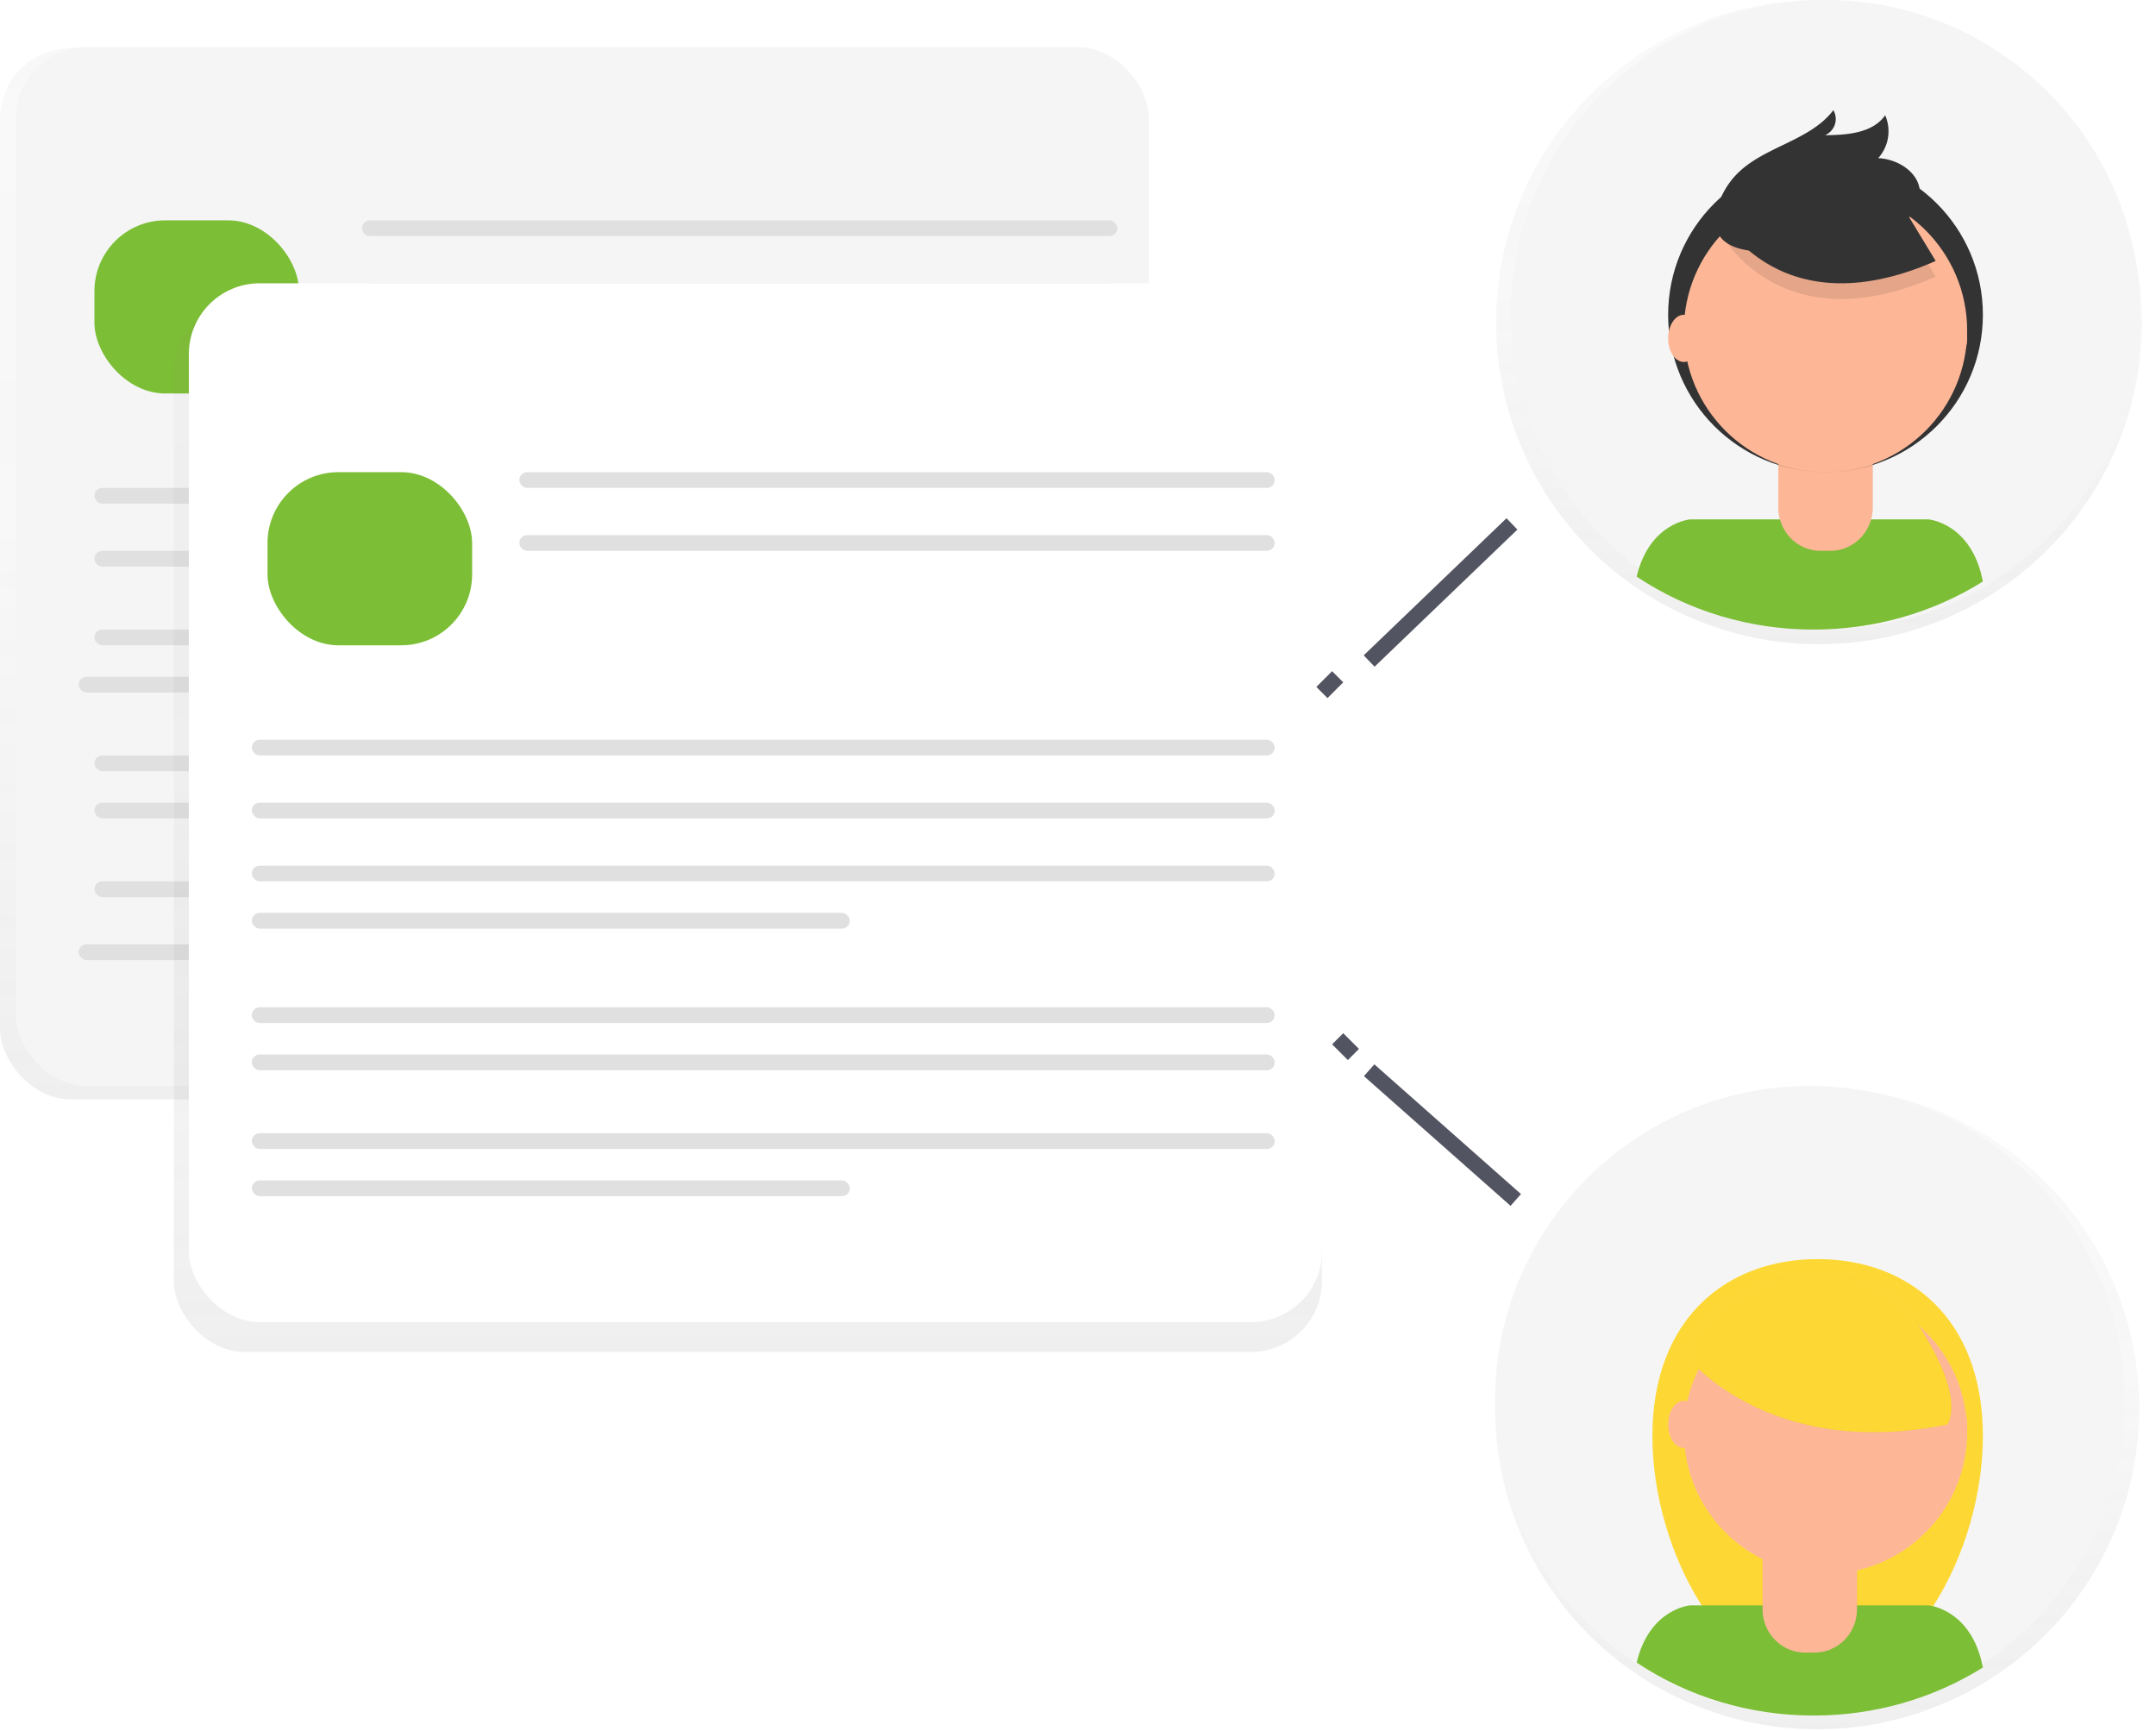 <svg xmlns="http://www.w3.org/2000/svg" width="137" height="110" viewBox="0 0 137 110">
    <defs>
        <linearGradient id="a" x1="50.001%" x2="50.001%" y1="100%" y2="0%">
            <stop offset="0%" stop-color="gray" stop-opacity=".25"/>
            <stop offset="54%" stop-color="gray" stop-opacity=".12"/>
            <stop offset="100%" stop-color="gray" stop-opacity=".1"/>
        </linearGradient>
        <linearGradient id="b" x1="49.999%" x2="49.999%" y1="100%" y2="0%">
            <stop offset="0%" stop-color="gray" stop-opacity=".25"/>
            <stop offset="54%" stop-color="gray" stop-opacity=".12"/>
            <stop offset="100%" stop-color="gray" stop-opacity=".1"/>
        </linearGradient>
        <linearGradient id="c" x1="50%" x2="50%" y1="99.996%" y2="0%">
            <stop offset="0%" stop-color="gray" stop-opacity=".25"/>
            <stop offset="54%" stop-color="gray" stop-opacity=".12"/>
            <stop offset="100%" stop-color="gray" stop-opacity=".1"/>
        </linearGradient>
    </defs>
    <g fill="none" fill-rule="evenodd">
        <rect width="72.955" height="66.795" y=".059" fill="url(#a)" opacity=".5" rx="4.5" transform="translate(0 3)"/>
        <rect width="72" height="66" x="1" y="3" fill="#F5F5F5" rx="4.5"/>
        <rect width="13" height="11" x="6" y="14" fill="#7CBE35" rx="4.5"/>
        <rect width="48" height="1" x="23" y="14" fill="#E0E0E0" rx=".5"/>
        <rect width="48" height="1" x="23" y="18" fill="#E0E0E0" rx=".5"/>
        <rect width="65" height="1" x="6" y="31" fill="#E0E0E0" rx=".5"/>
        <rect width="65" height="1" x="6" y="35" fill="#E0E0E0" rx=".5"/>
        <rect width="65" height="1" x="6" y="40" fill="#E0E0E0" rx=".5"/>
        <rect width="38" height="1" x="5" y="43" fill="#E0E0E0" rx=".5"/>
        <rect width="65" height="1" x="6" y="48" fill="#E0E0E0" rx=".5"/>
        <rect width="65" height="1" x="6" y="51" fill="#E0E0E0" rx=".5"/>
        <rect width="65" height="1" x="6" y="56" fill="#E0E0E0" rx=".5"/>
        <rect width="38" height="1" x="5" y="60" fill="#E0E0E0" rx=".5"/>
        <rect width="72.955" height="66.795" x=".045" y=".104" fill="url(#b)" opacity=".5" rx="4.5" transform="translate(11 19)"/>
        <rect width="72" height="66" x="12" y="18" fill="#FFF" rx="4.5"/>
        <rect width="13" height="11" x="17" y="30" fill="#7CBE35" rx="4.5"/>
        <rect width="48" height="1" x="33" y="30" fill="#E0E0E0" rx=".5"/>
        <rect width="48" height="1" x="33" y="34" fill="#E0E0E0" rx=".5"/>
        <rect width="65" height="1" x="16" y="47" fill="#E0E0E0" rx=".5"/>
        <rect width="65" height="1" x="16" y="51" fill="#E0E0E0" rx=".5"/>
        <rect width="65" height="1" x="16" y="55" fill="#E0E0E0" rx=".5"/>
        <rect width="38" height="1" x="16" y="58" fill="#E0E0E0" rx=".5"/>
        <rect width="65" height="1" x="16" y="64" fill="#E0E0E0" rx=".5"/>
        <rect width="65" height="1" x="16" y="67" fill="#E0E0E0" rx=".5"/>
        <rect width="65" height="1" x="16" y="72" fill="#E0E0E0" rx=".5"/>
        <rect width="38" height="1" x="16" y="75" fill="#E0E0E0" rx=".5"/>
        <path stroke="#535461" d="M84 44l1-1"/>
        <path stroke="#535461" stroke-dasharray="12.58" d="M87 42l25-24"/>
        <path stroke="#535461" d="M113 17l1-1M85 66l1 1"/>
        <path stroke="#535461" stroke-dasharray="12.44" d="M87 68l26 23"/>
        <path stroke="#535461" d="M114 92l1 1"/>
        <ellipse cx="20.468" cy="20.486" fill="url(#c)" opacity=".5" rx="20.467" ry="20.388" transform="translate(95 69)"/>
        <circle cx="115" cy="89" r="20" fill="#F5F5F5"/>
        <path fill="#FDD835" d="M126 91.242c0 7.457-4.702 15.758-10.5 15.758S105 98.697 105 91.242C105 83.787 109.702 80 115.5 80S126 83.784 126 91.242z"/>
        <path fill="#7CBE35" d="M115.239 109c3.825.006 7.568-1.056 10.761-3.052-.72-3.735-3.466-3.948-3.466-3.948h-15.131s-2.59.202-3.403 3.638c3.29 2.193 7.216 3.367 11.239 3.362z"/>
        <path fill="#000" d="M112 97h6v5.242c0 1.523-1.204 2.758-2.689 2.758h-.622c-1.485 0-2.689-1.235-2.689-2.758V97z" opacity=".1"/>
        <path fill="#FDB797" d="M112.512 97h4.974a.52.52 0 0 1 .514.527v4.716c0 1.523-1.204 2.757-2.689 2.757h-.622c-1.485 0-2.689-1.234-2.689-2.757v-4.716a.52.52 0 0 1 .512-.527z"/>
        <path fill="#000" d="M112 98.569a10.81 10.81 0 0 0 6 .013V98h-6v.569z" opacity=".1"/>
        <circle cx="116" cy="91" r="9" fill="#FDB797"/>
        <ellipse cx="107" cy="90.5" fill="#FDB797" rx="1" ry="1.5"/>
        <ellipse cx="124" cy="90.5" fill="#FDB797" rx="1" ry="1.5"/>
        <path fill="#000" d="M107 85.984s5.088 6.877 16.735 4.526c0 0 1.301-1.564-1.866-6.37-3.167-4.805-11.985-4.022-14.869 1.844z" opacity=".1"/>
        <path fill="#FDD835" d="M107 85.985s5.088 6.873 16.735 4.527c0 0 1.301-1.565-1.866-6.37-3.167-4.806-11.985-4.026-14.869 1.843z"/>
        <ellipse cx="20.587" cy="20.467" fill="url(#c)" opacity=".5" rx="20.52" ry="20.467" transform="translate(95)"/>
        <circle cx="116" cy="20" r="20" fill="#F5F5F5"/>
        <path fill="#7CBE35" d="M115.242 40c3.824.006 7.566-1.056 10.758-3.052-.72-3.735-3.465-3.948-3.465-3.948h-15.133s-2.59.202-3.402 3.638c3.291 2.194 7.218 3.368 11.242 3.362z"/>
        <circle cx="116" cy="20" r="10" fill="#333"/>
        <path fill="#000" d="M113 27h6v5.242c0 1.523-1.204 2.758-2.689 2.758h-.622c-1.485 0-2.689-1.235-2.689-2.758V27z" opacity=".1"/>
        <path fill="#FDB797" d="M113.516 27h4.97a.52.52 0 0 1 .514.527v4.716c0 1.523-1.203 2.757-2.687 2.757h-.622a2.652 2.652 0 0 1-1.902-.806 2.794 2.794 0 0 1-.789-1.951v-4.716c0-.14.054-.275.151-.374a.506.506 0 0 1 .365-.153z"/>
        <path fill="#000" d="M113 29.569a10.81 10.81 0 0 0 6 .013V29h-6v.569z" opacity=".1"/>
        <circle cx="116" cy="21" r="9" fill="#FDB797"/>
        <path fill="#000" d="M109 14.3s3.663 7.826 14 3.28l-2.407-3.97-4.266-1.61L109 14.3z" opacity=".1"/>
        <path fill="#333" d="M109 13.302s3.663 7.823 14 3.279l-2.407-3.97L116.327 11 109 13.302z"/>
        <path fill="#333" d="M109.185 13.01a5.018 5.018 0 0 1 1.26-2.029c1.734-1.693 4.59-2.05 6.053-3.981.161.276.196.607.096.91-.1.302-.326.55-.62.68 1.399-.01 3.023-.13 3.816-1.267.4.916.228 1.977-.441 2.726 1.242.055 2.567.886 2.647 2.107.054.814-.465 1.585-1.144 2.052-.679.468-1.5.682-2.31.857-2.356.514-10.898 2.664-9.357-2.055z"/>
        <ellipse cx="107" cy="21.5" fill="#FDB797" rx="1" ry="1.5"/>
        <ellipse cx="124" cy="21.5" fill="#FDB797" rx="1" ry="1.5"/>
    </g>
</svg>
